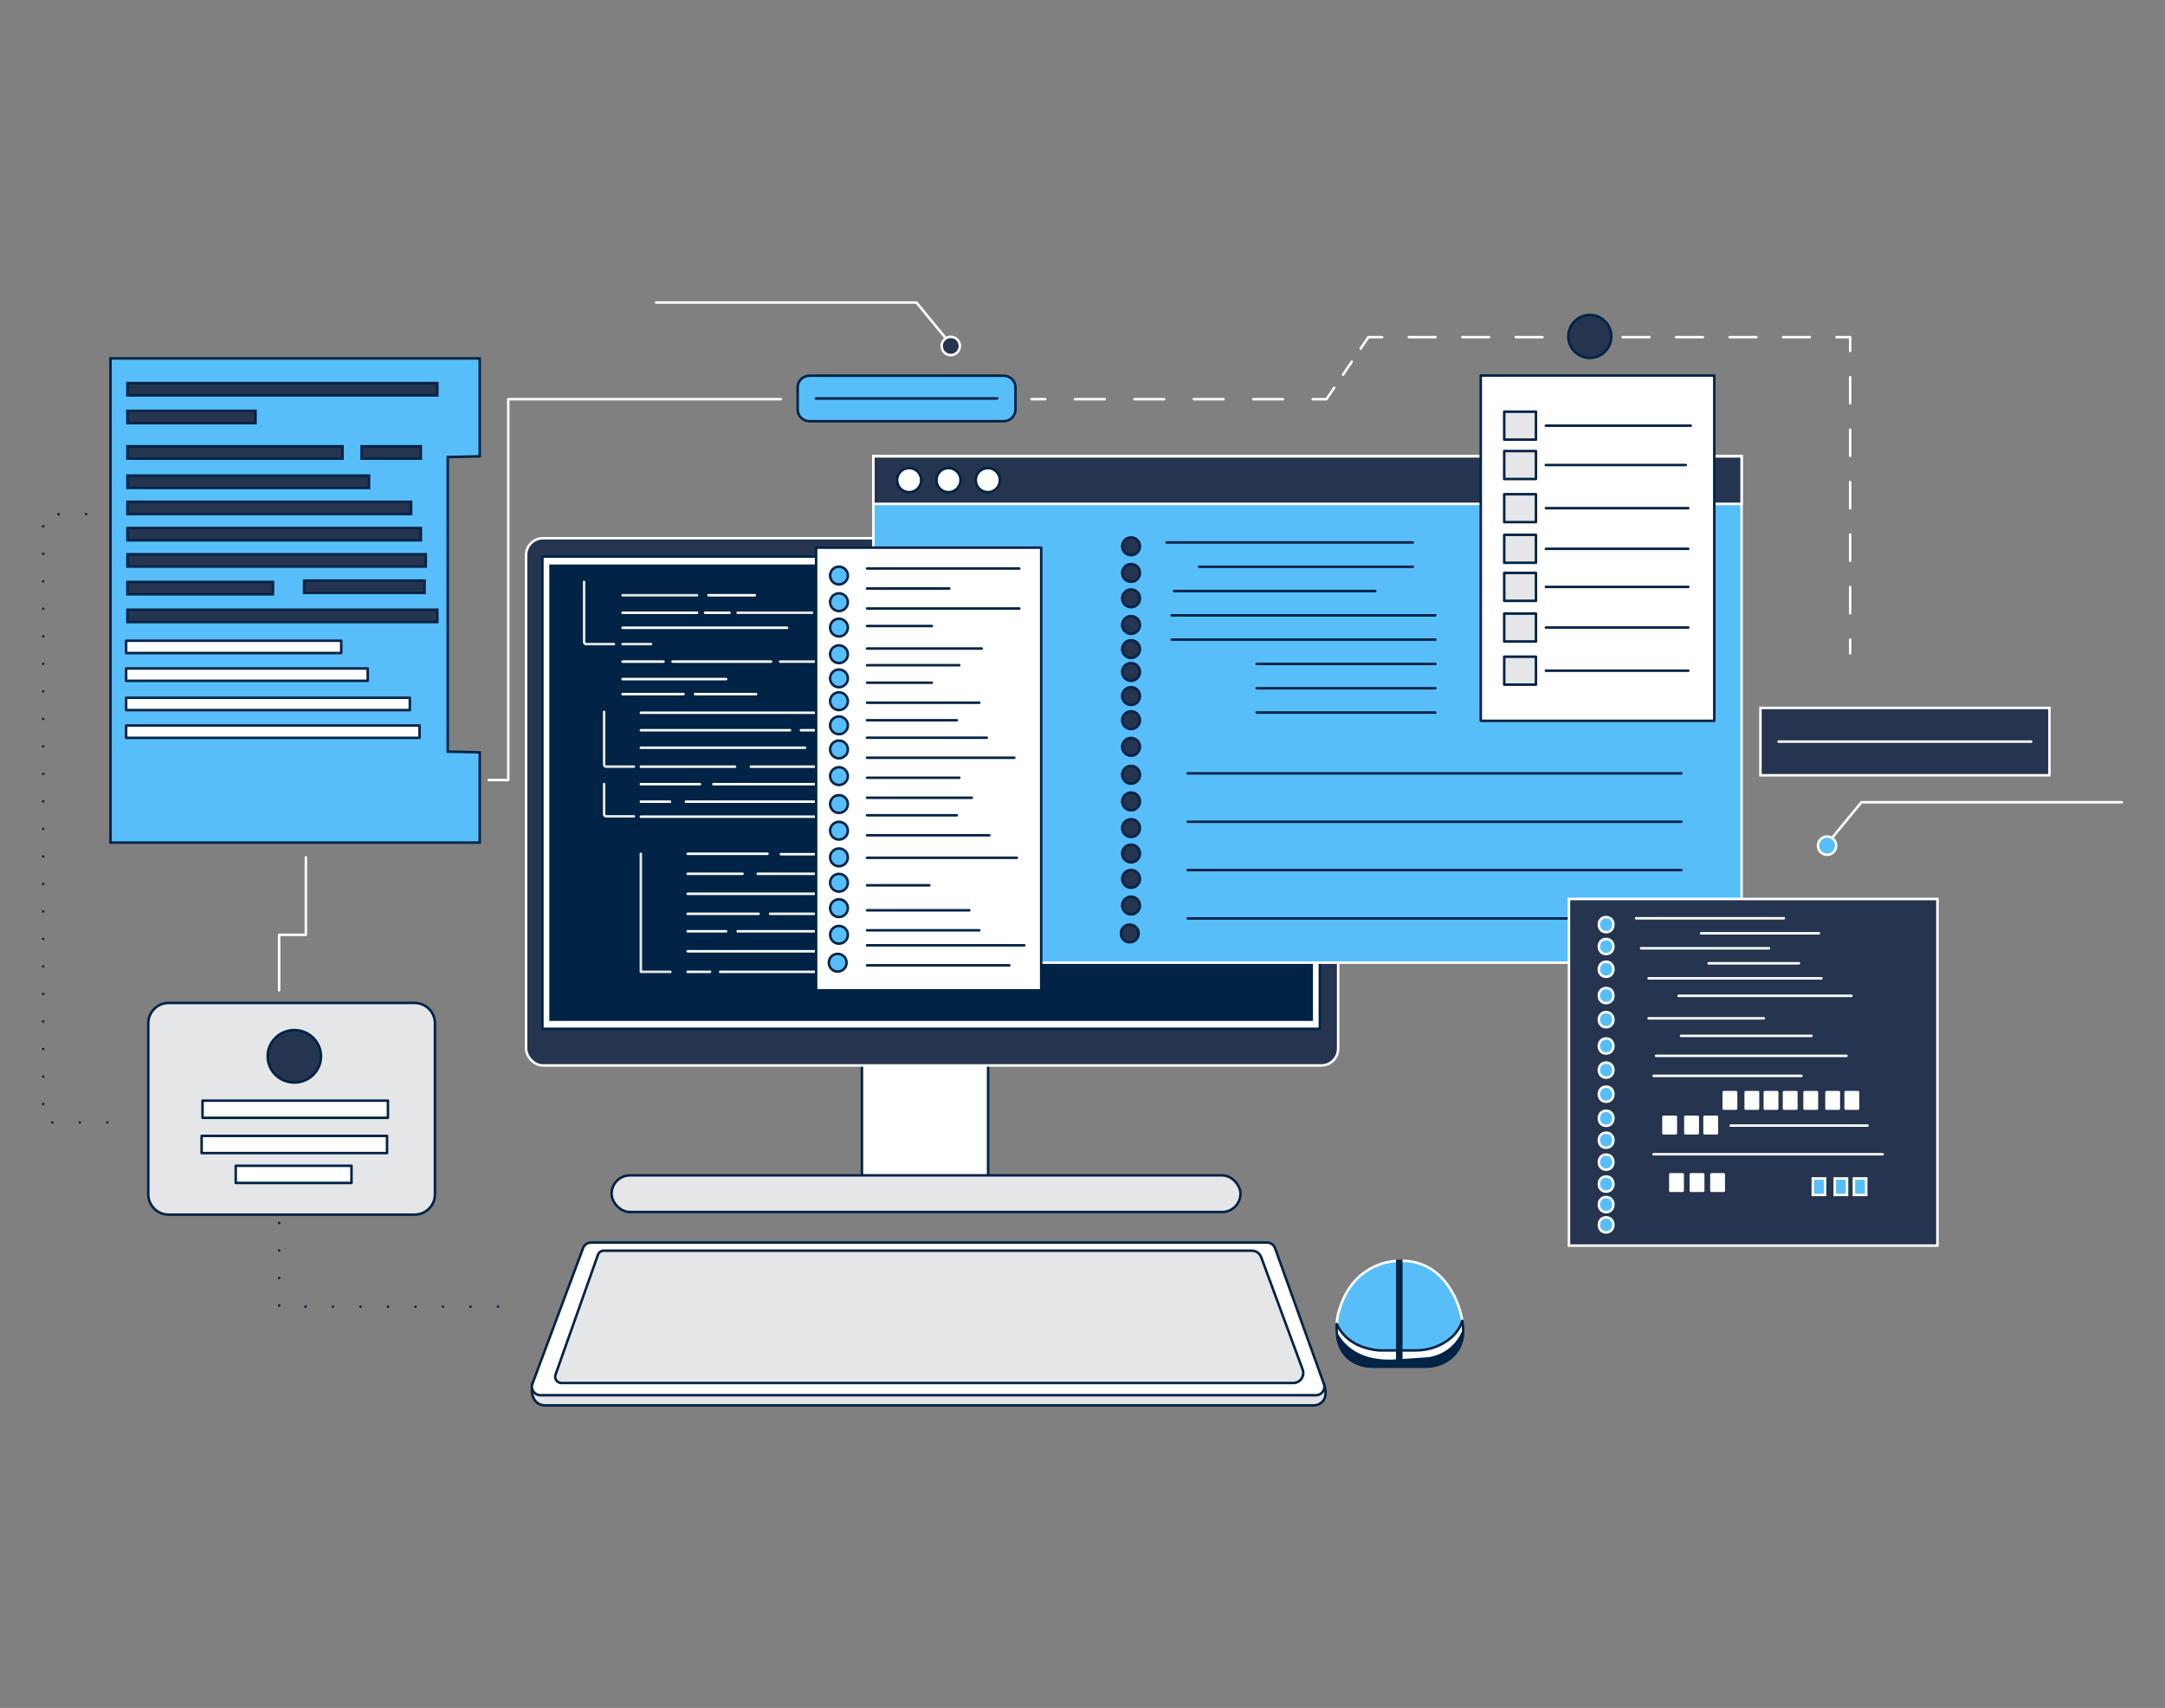 <?xml version="1.0" encoding="UTF-8" standalone="no"?>
<svg
   id="a"
   width="865.76"
   height="682.89"
   viewBox="0 0 865.76 682.89"
   version="1.1"
   sodipodi:docname="Programming.svg"
   inkscape:version="1.3.2 (091e20e, 2023-11-25, custom)"
   xmlns:inkscape="http://www.inkscape.org/namespaces/inkscape"
   xmlns:sodipodi="http://sodipodi.sourceforge.net/DTD/sodipodi-0.dtd"
   xmlns="http://www.w3.org/2000/svg"
   xmlns:svg="http://www.w3.org/2000/svg">
  <rect x="0" y="0" width="865.76" height="682.89" fill="#808080" stroke="none"/>
  <defs
     id="defs179" />
  <sodipodi:namedview
     id="namedview179"
     pagecolor="#505050"
     bordercolor="#eeeeee"
     borderopacity="1"
     inkscape:showpageshadow="0"
     inkscape:pageopacity="0"
     inkscape:pagecheckerboard="0"
     inkscape:deskcolor="#505050"
     inkscape:zoom="1.1042321"
     inkscape:cx="432.88"
     inkscape:cy="341.86653"
     inkscape:window-width="1920"
     inkscape:window-height="1009"
     inkscape:window-x="-8"
     inkscape:window-y="-8"
     inkscape:window-maximized="1"
     inkscape:current-layer="a" />
  <g
     id="g6"
     style="stroke:#ffffff;stroke-opacity:1">
    <line
       x1="412.49"
       y1="159.61"
       x2="417.99"
       y2="159.61"
       fill="none"
       stroke="#002346"
       stroke-linecap="round"
       stroke-linejoin="round"
       id="line1"
       style="stroke:#ffffff;stroke-opacity:1" />
    <line
       x1="429.88"
       y1="159.61"
       x2="519"
       y2="159.61"
       fill="none"
       stroke="#002346"
       stroke-dasharray="0 0 11.88 11.88"
       stroke-linecap="round"
       stroke-linejoin="round"
       id="line2"
       style="stroke:#ffffff;stroke-opacity:1" />
    <polyline
       points="524.94 159.61 530.44 159.61 533.52 155.05"
       fill="none"
       stroke="#002346"
       stroke-linecap="round"
       stroke-linejoin="round"
       id="polyline2"
       style="stroke:#ffffff;stroke-opacity:1" />
    <line
       x1="537.05"
       y1="149.82"
       x2="542.35"
       y2="141.97"
       fill="none"
       stroke="#002346"
       stroke-dasharray="0 0 6.31 6.31"
       stroke-linecap="round"
       stroke-linejoin="round"
       id="line3"
       style="stroke:#ffffff;stroke-opacity:1" />
    <polyline
       points="544.11 139.36 547.19 134.8 552.69 134.8"
       fill="none"
       stroke="#002346"
       stroke-linecap="round"
       stroke-linejoin="round"
       id="polyline3"
       style="stroke:#ffffff;stroke-opacity:1" />
    <line
       x1="563.37"
       y1="134.8"
       x2="729.01"
       y2="134.8"
       fill="none"
       stroke="#002346"
       stroke-dasharray="0 0 10.69 10.69"
       stroke-linecap="round"
       stroke-linejoin="round"
       id="line4"
       style="stroke:#ffffff;stroke-opacity:1" />
    <polyline
       points="734.36 134.8 739.86 134.8 739.86 140.3"
       fill="none"
       stroke="#002346"
       stroke-linecap="round"
       stroke-linejoin="round"
       id="polyline4"
       style="stroke:#ffffff;stroke-opacity:1" />
    <line
       x1="739.86"
       y1="150.79"
       x2="739.86"
       y2="250.48"
       fill="none"
       stroke="#002346"
       stroke-dasharray="0 0 10.49 10.49"
       stroke-linecap="round"
       stroke-linejoin="round"
       id="line5"
       style="stroke:#ffffff;stroke-opacity:1" />
    <line
       x1="739.86"
       y1="255.72"
       x2="739.86"
       y2="261.22"
       fill="none"
       stroke="#002346"
       stroke-linecap="round"
       stroke-linejoin="round"
       id="line6"
       style="stroke:#ffffff;stroke-opacity:1" />
  </g>
  <path
     d="M212.91,553.25s-1.22,5.01,1.82,7.55c.91,.76,2.1,1.11,3.28,1.11h307.31c1.91,0,3.71-1.11,4.38-2.89,.5-1.32,.61-3.17-.3-5.73l-316.49-.04Z"
     fill="#e5e6e7"
     stroke="#002346"
     stroke-miterlimit="10"
     id="path6" />
  <rect
     x="344.67"
     y="422.75"
     width="50.46"
     height="52.09"
     fill="#fff"
     stroke="#002346"
     stroke-linecap="round"
     stroke-linejoin="round"
     id="rect6" />
  <rect
     x="210.38"
     y="215.21"
     width="324.73"
     height="210.79"
     rx="6.73"
     ry="6.73"
     fill="#25344f"
     stroke="#002346"
     stroke-miterlimit="10"
     id="rect7"
     style="stroke:#ffffff;stroke-opacity:1" />
  <rect
     x="216.9"
     y="222.54"
     width="310.9"
     height="188.82"
     fill="#fff"
     stroke="#002346"
     stroke-linecap="round"
     stroke-linejoin="round"
     id="rect8" />
  <rect
     x="220.15"
     y="226.2"
     width="304.39"
     height="181.49"
     fill="#002346"
     stroke="#002346"
     stroke-miterlimit="10"
     id="rect9" />
  <rect
     x="244.57"
     y="469.95"
     width="251.48"
     height="14.65"
     rx="7.32"
     ry="7.32"
     fill="#e5e6e7"
     stroke="#002346"
     stroke-miterlimit="10"
     id="rect10" />
  <path
     d="M526.2,557.85H216.1c-2.37,0-4.02-2.37-3.19-4.59l20.25-54.23c.5-1.33,1.77-2.21,3.19-2.21H506.68c1.44,0,2.72,.9,3.2,2.25l19.52,54.23c.8,2.22-.85,4.56-3.2,4.56Z"
     fill="#fff"
     stroke="#002346"
     stroke-linecap="round"
     stroke-linejoin="round"
     id="path10" />
  <path
     d="M517.16,552.96H224.51c-1.73,0-2.94-1.71-2.36-3.34l16.95-47.89c.35-1,1.3-1.67,2.36-1.67H500.59c1.68,0,3.17,1.04,3.75,2.62l16.58,44.9c.96,2.61-.97,5.39-3.75,5.39Z"
     fill="#e5e6e7"
     stroke="#002346"
     stroke-miterlimit="10"
     id="path11" />
  <path
     d="M585.1,532.47c-.2,5.79-3.01,9.24-5.92,11.25-2.66,1.85-5.88,2.73-9.12,2.73h-21.14c-1.37,0-2.73-.15-4.05-.5-7.4-1.99-9.72-7.55-10.25-12.4-.17-1.51-.16-2.95-.09-4.18,.16-2.41,.59-4.07,.59-4.07,4.99-19.24,19.96-21.01,23.6-21.14,.52-.03,.81-.02,.81-.02,.28,0,.55-.02,.81-.02,18.86-.2,23.6,20.36,23.6,20.36,.37,1.27,.64,2.47,.83,3.6,.27,1.6,.37,3.06,.33,4.39Z"
     fill="#25344f"
     stroke="#002346"
     stroke-miterlimit="10"
     id="path12"
     style="stroke:#ffffff;stroke-opacity:1;fill:#57befa;fill-opacity:1.0" />
  <path
     d="M585.1,532.47c-.2,5.79-3.01,9.24-5.92,11.25-2.66,1.85-5.88,2.73-9.12,2.73h-21.14c-1.37,0-2.73-.15-4.05-.5-7.4-1.99-9.72-7.55-10.25-12.4-.17-1.51-.16-2.95-.09-4.18,1.7,3.74,6.05,9.5,16.87,10.58h14.53c2.91,0,5.8-.49,8.5-1.57,3.85-1.55,8.5-4.55,10.36-10.3,.27,1.6,.37,3.06,.33,4.39Z"
     fill="#fff"
     stroke="#002346"
     stroke-linecap="round"
     stroke-linejoin="round"
     id="path13" />
  <path
     d="M585.07,532.55s.03-.01,.03,0c-.22,5.74-3.02,9.16-5.92,11.16-2.66,1.85-5.88,2.73-9.12,2.73h-21.14c-1.37,0-2.73-.15-4.05-.5-7.17-1.93-9.57-7.22-10.19-11.96-.01-.1,.12-.14,.17-.06,2.45,4.18,8.86,11.24,23.89,10.08v-39.86c.52-.03,.81-.02,.81-.02,.28,0,.55-.02,.81-.02v39.79l10.58-.71s9.74-.65,14.14-10.65Z"
     fill="#002346"
     stroke="#002346"
     stroke-miterlimit="10"
     id="path14" />
  <rect
     x="703.98"
     y="283.05"
     width="115.58"
     height="26.93"
     fill="#25344f"
     stroke="#002346"
     stroke-miterlimit="10"
     id="rect14"
     style="stroke:#ffffff;stroke-opacity:1" />
  <polygon
     points="179.05 182.75 191.84 182.45 191.84 143.3 44.18 143.3 44.18 336.89 191.84 336.89 191.84 300.82 179.05 300.51 179.05 182.75"
     fill="#57befa"
     stroke="#002346"
     stroke-miterlimit="10"
     id="polygon14" />
  <rect
     x="50.44"
     y="256.18"
     width="86.01"
     height="4.93"
     fill="#fff"
     stroke="#002346"
     stroke-linecap="round"
     stroke-linejoin="round"
     id="rect15" />
  <rect
     x="50.44"
     y="267.28"
     width="96.61"
     height="4.93"
     fill="#fff"
     stroke="#002346"
     stroke-linecap="round"
     stroke-linejoin="round"
     id="rect16" />
  <rect
     x="50.44"
     y="278.99"
     width="113.44"
     height="4.93"
     fill="#fff"
     stroke="#002346"
     stroke-linecap="round"
     stroke-linejoin="round"
     id="rect17" />
  <rect
     x="50.44"
     y="290.09"
     width="117.33"
     height="4.93"
     fill="#fff"
     stroke="#002346"
     stroke-linecap="round"
     stroke-linejoin="round"
     id="rect18" />
  <rect
     x="50.96"
     y="243.79"
     width="123.92"
     height="4.93"
     fill="#25344f"
     stroke="#002346"
     stroke-miterlimit="10"
     id="rect19" />
  <rect
     x="50.96"
     y="153.16"
     width="123.92"
     height="4.93"
     fill="#25344f"
     stroke="#002346"
     stroke-miterlimit="10"
     id="rect20" />
  <rect
     x="50.96"
     y="164.26"
     width="51.23"
     height="4.93"
     fill="#25344f"
     stroke="#002346"
     stroke-miterlimit="10"
     id="rect21" />
  <rect
     x="50.96"
     y="178.44"
     width="86.01"
     height="4.93"
     fill="#25344f"
     stroke="#002346"
     stroke-miterlimit="10"
     id="rect22" />
  <rect
     x="144.61"
     y="178.44"
     width="23.67"
     height="4.93"
     fill="#25344f"
     stroke="#002346"
     stroke-miterlimit="10"
     id="rect23" />
  <rect
     x="50.96"
     y="190.15"
     width="96.61"
     height="4.93"
     fill="#25344f"
     stroke="#002346"
     stroke-miterlimit="10"
     id="rect24" />
  <rect
     x="50.96"
     y="200.63"
     width="113.44"
     height="4.93"
     fill="#25344f"
     stroke="#002346"
     stroke-miterlimit="10"
     id="rect25" />
  <rect
     x="50.96"
     y="211.11"
     width="117.33"
     height="4.93"
     fill="#25344f"
     stroke="#002346"
     stroke-miterlimit="10"
     id="rect26" />
  <rect
     x="50.96"
     y="221.6"
     width="119.3"
     height="4.93"
     fill="#25344f"
     stroke="#002346"
     stroke-miterlimit="10"
     id="rect27" />
  <rect
     x="50.96"
     y="232.69"
     width="58.2"
     height="4.93"
     fill="#25344f"
     stroke="#002346"
     stroke-miterlimit="10"
     id="rect28" />
  <rect
     x="121.62"
     y="232.14"
     width="48.15"
     height="4.93"
     fill="#25344f"
     stroke="#002346"
     stroke-miterlimit="10"
     id="rect29" />
  <path
     d="M165.8,485.64H67.43c-4.5,0-8.14-3.64-8.14-8.14v-68.35c0-4.5,3.64-8.14,8.14-8.14h98.37c4.5,0,8.14,3.64,8.14,8.14v68.35c0,4.5-3.64,8.14-8.14,8.14Z"
     fill="#e5e6e7"
     stroke="#002346"
     stroke-miterlimit="10"
     id="path29" />
  <ellipse
     cx="117.7"
     cy="422.35"
     rx="10.67"
     ry="10.49"
     fill="#25344f"
     stroke="#002346"
     stroke-miterlimit="10"
     id="ellipse29" />
  <rect
     x="80.99"
     y="440.07"
     width="74.14"
     height="6.87"
     fill="#fff"
     stroke="#002346"
     stroke-linecap="round"
     stroke-linejoin="round"
     id="rect30" />
  <rect
     x="80.63"
     y="454.17"
     width="74.14"
     height="6.87"
     fill="#fff"
     stroke="#002346"
     stroke-linecap="round"
     stroke-linejoin="round"
     id="rect31" />
  <rect
     x="94.27"
     y="466.11"
     width="46.29"
     height="6.87"
     fill="#fff"
     stroke="#002346"
     stroke-linecap="round"
     stroke-linejoin="round"
     id="rect32" />
  <path
     d="M401.38,168.41h-77.71c-2.59,0-4.7-2.1-4.7-4.7v-8.79c0-2.59,2.1-4.7,4.7-4.7h77.71c2.59,0,4.7,2.1,4.7,4.7v8.79c0,2.59-2.1,4.7-4.7,4.7Z"
     fill="#57befa"
     stroke="#002346"
     stroke-miterlimit="10"
     id="path32" />
  <line
     x1="326.29"
     y1="159.32"
     x2="398.76"
     y2="159.32"
     fill="none"
     stroke="#002346"
     stroke-linecap="round"
     stroke-linejoin="round"
     id="line32" />
  <circle
     cx="635.75"
     cy="134.52"
     r="8.6"
     fill="#25344f"
     stroke="#002346"
     stroke-miterlimit="10"
     id="circle32" />
  <path
     d="M233.58,232.62v24.11c0,.44,.36,.8,.8,.8h11.13"
     fill="none"
     stroke="#e5e6e7"
     stroke-linecap="round"
     stroke-linejoin="round"
     id="path33" />
  <path
     d="M241.58,284.62v21.11c0,.44,.36,.8,.8,.8h11.13"
     fill="none"
     stroke="#e5e6e7"
     stroke-linecap="round"
     stroke-linejoin="round"
     id="path34" />
  <path
     d="M241.58,313.48v12.11c0,.44,.36,.8,.8,.8h11.13"
     fill="none"
     stroke="#e5e6e7"
     stroke-linecap="round"
     stroke-linejoin="round"
     id="path35" />
  <line
     x1="248.95"
     y1="257.53"
     x2="260.35"
     y2="257.53"
     fill="none"
     stroke="#e5e6e7"
     stroke-linecap="round"
     stroke-linejoin="round"
     id="line35" />
  <line
     x1="248.95"
     y1="264.53"
     x2="265.35"
     y2="264.53"
     fill="none"
     stroke="#fff"
     stroke-linecap="round"
     stroke-linejoin="round"
     id="line36" />
  <line
     x1="248.95"
     y1="271.53"
     x2="290.35"
     y2="271.53"
     fill="none"
     stroke="#fff"
     stroke-linecap="round"
     stroke-linejoin="round"
     id="line37" />
  <line
     x1="311.95"
     y1="264.53"
     x2="328.35"
     y2="264.53"
     fill="none"
     stroke="#f0f1f1"
     stroke-linecap="round"
     stroke-linejoin="round"
     id="line38" />
  <line
     x1="268.95"
     y1="264.53"
     x2="308.35"
     y2="264.53"
     fill="none"
     stroke="#fff"
     stroke-linecap="round"
     stroke-linejoin="round"
     id="line39" />
  <line
     x1="248.95"
     y1="277.53"
     x2="273.35"
     y2="277.53"
     fill="none"
     stroke="#fff"
     stroke-linecap="round"
     stroke-linejoin="round"
     id="line40" />
  <line
     x1="277.95"
     y1="277.53"
     x2="302.35"
     y2="277.53"
     fill="none"
     stroke="#fff"
     stroke-linecap="round"
     stroke-linejoin="round"
     id="line41" />
  <line
     x1="248.95"
     y1="238"
     x2="278.75"
     y2="238"
     fill="none"
     stroke="#e5e6e7"
     stroke-linecap="round"
     stroke-linejoin="round"
     id="line42" />
  <line
     x1="248.95"
     y1="245"
     x2="278.75"
     y2="245"
     fill="none"
     stroke="#fff"
     stroke-linecap="round"
     stroke-linejoin="round"
     id="line43" />
  <line
     x1="248.95"
     y1="251"
     x2="314.75"
     y2="251"
     fill="none"
     stroke="#fff"
     stroke-linecap="round"
     stroke-linejoin="round"
     id="line44" />
  <line
     x1="294.95"
     y1="245"
     x2="324.75"
     y2="245"
     fill="none"
     stroke="#e5e6e7"
     stroke-linecap="round"
     stroke-linejoin="round"
     id="line45" />
  <line
     x1="281.95"
     y1="245"
     x2="291.75"
     y2="245"
     fill="none"
     stroke="#fff"
     stroke-linecap="round"
     stroke-linejoin="round"
     id="line46" />
  <line
     x1="283.32"
     y1="238"
     x2="301.86"
     y2="238"
     fill="none"
     stroke="#fff"
     stroke-linecap="round"
     stroke-linejoin="round"
     id="line47" />
  <line
     x1="256.27"
     y1="284.97"
     x2="325.92"
     y2="284.97"
     fill="none"
     stroke="#fff"
     stroke-linecap="round"
     stroke-linejoin="round"
     id="line48" />
  <line
     x1="320.27"
     y1="291.97"
     x2="389.92"
     y2="291.97"
     fill="none"
     stroke="#fff"
     stroke-linecap="round"
     stroke-linejoin="round"
     id="line49" />
  <line
     x1="256.27"
     y1="291.97"
     x2="315.92"
     y2="291.97"
     fill="none"
     stroke="#fff"
     stroke-linecap="round"
     stroke-linejoin="round"
     id="line50" />
  <line
     x1="256.27"
     y1="298.97"
     x2="321.92"
     y2="298.97"
     fill="none"
     stroke="#fff"
     stroke-linecap="round"
     stroke-linejoin="round"
     id="line51" />
  <line
     x1="256.27"
     y1="306.53"
     x2="293.92"
     y2="306.53"
     fill="none"
     stroke="#fff"
     stroke-linecap="round"
     stroke-linejoin="round"
     id="line52" />
  <line
     x1="256.27"
     y1="313.53"
     x2="279.92"
     y2="313.53"
     fill="none"
     stroke="#fff"
     stroke-linecap="round"
     stroke-linejoin="round"
     id="line53" />
  <line
     x1="256.27"
     y1="320.53"
     x2="267.92"
     y2="320.53"
     fill="none"
     stroke="#fff"
     stroke-linecap="round"
     stroke-linejoin="round"
     id="line54" />
  <line
     x1="274.27"
     y1="320.53"
     x2="330.92"
     y2="320.53"
     fill="none"
     stroke="#fff"
     stroke-linecap="round"
     stroke-linejoin="round"
     id="line55" />
  <line
     x1="256.27"
     y1="326.53"
     x2="329.36"
     y2="326.53"
     fill="none"
     stroke="#fff"
     stroke-linecap="round"
     stroke-linejoin="round"
     id="line56" />
  <line
     x1="312.27"
     y1="341.53"
     x2="385.36"
     y2="341.53"
     fill="none"
     stroke="#fff"
     stroke-linecap="round"
     stroke-linejoin="round"
     id="line57" />
  <line
     x1="285.27"
     y1="313.53"
     x2="329.92"
     y2="313.53"
     fill="none"
     stroke="#fff"
     stroke-linecap="round"
     stroke-linejoin="round"
     id="line58" />
  <line
     x1="300.27"
     y1="306.53"
     x2="337.92"
     y2="306.53"
     fill="none"
     stroke="#fff"
     stroke-linecap="round"
     stroke-linejoin="round"
     id="line59" />
  <polyline
     points="256.27 341.36 256.27 388.56 268.1 388.56"
     fill="none"
     stroke="#e5e6e7"
     stroke-linecap="round"
     stroke-linejoin="round"
     id="polyline59" />
  <line
     x1="274.99"
     y1="341.36"
     x2="306.92"
     y2="341.36"
     fill="none"
     stroke="#fff"
     stroke-linecap="round"
     stroke-linejoin="round"
     id="line60" />
  <line
     x1="274.99"
     y1="365.36"
     x2="303.36"
     y2="365.36"
     fill="none"
     stroke="#fff"
     stroke-linecap="round"
     stroke-linejoin="round"
     id="line61" />
  <line
     x1="274.99"
     y1="372.36"
     x2="290.36"
     y2="372.36"
     fill="none"
     stroke="#fff"
     stroke-linecap="round"
     stroke-linejoin="round"
     id="line62" />
  <line
     x1="294.99"
     y1="372.36"
     x2="332.36"
     y2="372.36"
     fill="none"
     stroke="#fff"
     stroke-linecap="round"
     stroke-linejoin="round"
     id="line63" />
  <line
     x1="307.99"
     y1="365.36"
     x2="336.36"
     y2="365.36"
     fill="none"
     stroke="#fff"
     stroke-linecap="round"
     stroke-linejoin="round"
     id="line64" />
  <line
     x1="274.99"
     y1="349.36"
     x2="296.92"
     y2="349.36"
     fill="none"
     stroke="#fff"
     stroke-linecap="round"
     stroke-linejoin="round"
     id="line65" />
  <line
     x1="274.99"
     y1="380.36"
     x2="331.92"
     y2="380.36"
     fill="none"
     stroke="#fff"
     stroke-linecap="round"
     stroke-linejoin="round"
     id="line66" />
  <line
     x1="274.99"
     y1="388.56"
     x2="283.92"
     y2="388.56"
     fill="none"
     stroke="#fff"
     stroke-linecap="round"
     stroke-linejoin="round"
     id="line67" />
  <line
     x1="287.99"
     y1="388.56"
     x2="332.92"
     y2="388.56"
     fill="none"
     stroke="#fff"
     stroke-linecap="round"
     stroke-linejoin="round"
     id="line68" />
  <line
     x1="274.99"
     y1="357.36"
     x2="329.92"
     y2="357.36"
     fill="none"
     stroke="#fff"
     stroke-linecap="round"
     stroke-linejoin="round"
     id="line69" />
  <line
     x1="302.99"
     y1="349.36"
     x2="331.92"
     y2="349.36"
     fill="none"
     stroke="#fff"
     stroke-linecap="round"
     stroke-linejoin="round"
     id="line70" />
  <g
     id="g148">
    <rect
       x="349.26"
       y="182.38"
       width="347.18"
       height="202.52"
       fill="#57befa"
       stroke="#002346"
       stroke-miterlimit="10"
       id="rect70"
       style="stroke:#ffffff;stroke-opacity:1" />
    <rect
       x="349.26"
       y="182.47"
       width="347.18"
       height="19"
       fill="#25344f"
       stroke="#002346"
       stroke-miterlimit="10"
       id="rect71"
       style="stroke:#ffffff;stroke-opacity:1" />
    <circle
       cx="363.55"
       cy="191.97"
       r="4.82"
       fill="#fff"
       stroke="#002346"
       stroke-linecap="round"
       stroke-linejoin="round"
       id="circle71" />
    <circle
       cx="379.29"
       cy="191.97"
       r="4.82"
       fill="#fff"
       stroke="#002346"
       stroke-linecap="round"
       stroke-linejoin="round"
       id="circle72" />
    <circle
       cx="395.02"
       cy="191.97"
       r="4.82"
       fill="#fff"
       stroke="#002346"
       stroke-linecap="round"
       stroke-linejoin="round"
       id="circle73" />
    <path
       d="M685.53,288.21h-93.39V150.15h93.39v138.06Z"
       fill="#fff"
       stroke="#002346"
       stroke-linecap="round"
       stroke-linejoin="round"
       id="path73" />
    <g
       id="g85">
      <rect
         x="601.52"
         y="164.61"
         width="12.69"
         height="11.17"
         fill="#e5e6e7"
         stroke="#002346"
         stroke-linecap="round"
         stroke-linejoin="round"
         id="rect73" />
      <rect
         x="601.52"
         y="180.35"
         width="12.69"
         height="11.17"
         fill="#e5e6e7"
         stroke="#002346"
         stroke-linecap="round"
         stroke-linejoin="round"
         id="rect74" />
      <rect
         x="601.52"
         y="197.6"
         width="12.69"
         height="11.17"
         fill="#e5e6e7"
         stroke="#002346"
         stroke-linecap="round"
         stroke-linejoin="round"
         id="rect75" />
      <rect
         x="601.52"
         y="213.85"
         width="12.69"
         height="11.17"
         fill="#e5e6e7"
         stroke="#002346"
         stroke-linecap="round"
         stroke-linejoin="round"
         id="rect76" />
      <rect
         x="601.52"
         y="229.07"
         width="12.69"
         height="11.17"
         fill="#e5e6e7"
         stroke="#002346"
         stroke-linecap="round"
         stroke-linejoin="round"
         id="rect77" />
      <rect
         x="601.52"
         y="245.32"
         width="12.69"
         height="11.17"
         fill="#e5e6e7"
         stroke="#002346"
         stroke-linecap="round"
         stroke-linejoin="round"
         id="rect78" />
      <rect
         x="601.52"
         y="262.57"
         width="12.69"
         height="11.17"
         fill="#e5e6e7"
         stroke="#002346"
         stroke-linecap="round"
         stroke-linejoin="round"
         id="rect79" />
      <line
         x1="618.17"
         y1="170.2"
         x2="676.13"
         y2="170.2"
         fill="none"
         stroke="#002346"
         stroke-linecap="round"
         stroke-linejoin="round"
         id="line79" />
      <line
         x1="618.17"
         y1="185.93"
         x2="674.13"
         y2="185.93"
         fill="none"
         stroke="#002346"
         stroke-linecap="round"
         stroke-linejoin="round"
         id="line80" />
      <line
         x1="618.17"
         y1="203.19"
         x2="675.13"
         y2="203.19"
         fill="none"
         stroke="#002346"
         stroke-linecap="round"
         stroke-linejoin="round"
         id="line81" />
      <line
         x1="618.17"
         y1="219.43"
         x2="675.13"
         y2="219.43"
         fill="none"
         stroke="#002346"
         stroke-linecap="round"
         stroke-linejoin="round"
         id="line82" />
      <line
         x1="618.17"
         y1="234.66"
         x2="675.13"
         y2="234.66"
         fill="none"
         stroke="#002346"
         stroke-linecap="round"
         stroke-linejoin="round"
         id="line83" />
      <line
         x1="618.17"
         y1="250.9"
         x2="675.13"
         y2="250.9"
         fill="none"
         stroke="#002346"
         stroke-linecap="round"
         stroke-linejoin="round"
         id="line84" />
      <line
         x1="618.17"
         y1="268.16"
         x2="675.13"
         y2="268.16"
         fill="none"
         stroke="#002346"
         stroke-linecap="round"
         stroke-linejoin="round"
         id="line85" />
    </g>
    <g
       id="g100">
      <circle
         cx="452.3"
         cy="218.42"
         r="3.55"
         fill="#25344f"
         stroke="#002346"
         stroke-miterlimit="10"
         id="circle85" />
      <circle
         cx="451.79"
         cy="373.22"
         r="3.55"
         fill="#25344f"
         stroke="#002346"
         stroke-miterlimit="10"
         id="circle86" />
      <circle
         cx="452.3"
         cy="362.06"
         r="3.55"
         fill="#25344f"
         stroke="#002346"
         stroke-miterlimit="10"
         id="circle87" />
      <circle
         cx="452.3"
         cy="351.4"
         r="3.55"
         fill="#25344f"
         stroke="#002346"
         stroke-miterlimit="10"
         id="circle88" />
      <circle
         cx="452.3"
         cy="341.25"
         r="3.55"
         fill="#25344f"
         stroke="#002346"
         stroke-miterlimit="10"
         id="circle89" />
      <circle
         cx="452.3"
         cy="331.1"
         r="3.55"
         fill="#25344f"
         stroke="#002346"
         stroke-miterlimit="10"
         id="circle90" />
      <circle
         cx="452.3"
         cy="320.44"
         r="3.55"
         fill="#25344f"
         stroke="#002346"
         stroke-miterlimit="10"
         id="circle91" />
      <circle
         cx="452.3"
         cy="309.78"
         r="3.55"
         fill="#25344f"
         stroke="#002346"
         stroke-miterlimit="10"
         id="circle92" />
      <circle
         cx="452.3"
         cy="298.61"
         r="3.55"
         fill="#25344f"
         stroke="#002346"
         stroke-miterlimit="10"
         id="circle93" />
      <circle
         cx="452.3"
         cy="287.95"
         r="3.55"
         fill="#25344f"
         stroke="#002346"
         stroke-miterlimit="10"
         id="circle94" />
      <circle
         cx="452.3"
         cy="278.31"
         r="3.55"
         fill="#25344f"
         stroke="#002346"
         stroke-miterlimit="10"
         id="circle95" />
      <circle
         cx="452.3"
         cy="268.66"
         r="3.55"
         fill="#25344f"
         stroke="#002346"
         stroke-miterlimit="10"
         id="circle96" />
      <circle
         cx="452.3"
         cy="259.53"
         r="3.55"
         fill="#25344f"
         stroke="#002346"
         stroke-miterlimit="10"
         id="circle97" />
      <circle
         cx="452.3"
         cy="249.88"
         r="3.55"
         fill="#25344f"
         stroke="#002346"
         stroke-miterlimit="10"
         id="circle98" />
      <circle
         cx="452.3"
         cy="239.23"
         r="3.55"
         fill="#25344f"
         stroke="#002346"
         stroke-miterlimit="10"
         id="circle99" />
      <circle
         cx="452.3"
         cy="229.07"
         r="3.55"
         fill="#25344f"
         stroke="#002346"
         stroke-miterlimit="10"
         id="circle100" />
    </g>
    <rect
       x="326.36"
       y="218.97"
       width="90"
       height="177"
       fill="#fff"
       stroke="#002346"
       stroke-linecap="round"
       stroke-linejoin="round"
       id="rect100" />
    <g
       id="g136">
      <circle
         cx="335.5"
         cy="230.12"
         r="3.55"
         fill="#57befa"
         stroke="#002346"
         stroke-miterlimit="10"
         id="circle101" />
      <circle
         cx="334.99"
         cy="384.92"
         r="3.55"
         fill="#57befa"
         stroke="#002346"
         stroke-miterlimit="10"
         id="circle102" />
      <circle
         cx="335.5"
         cy="373.76"
         r="3.55"
         fill="#57befa"
         stroke="#002346"
         stroke-miterlimit="10"
         id="circle103" />
      <circle
         cx="335.5"
         cy="363.1"
         r="3.55"
         fill="#57befa"
         stroke="#002346"
         stroke-miterlimit="10"
         id="circle104" />
      <circle
         cx="335.5"
         cy="352.95"
         r="3.55"
         fill="#57befa"
         stroke="#002346"
         stroke-miterlimit="10"
         id="circle105" />
      <circle
         cx="335.5"
         cy="342.8"
         r="3.55"
         fill="#57befa"
         stroke="#002346"
         stroke-miterlimit="10"
         id="circle106" />
      <circle
         cx="335.5"
         cy="332.14"
         r="3.55"
         fill="#57befa"
         stroke="#002346"
         stroke-miterlimit="10"
         id="circle107" />
      <circle
         cx="335.5"
         cy="321.48"
         r="3.55"
         fill="#57befa"
         stroke="#002346"
         stroke-miterlimit="10"
         id="circle108" />
      <circle
         cx="335.5"
         cy="310.31"
         r="3.55"
         fill="#57befa"
         stroke="#002346"
         stroke-miterlimit="10"
         id="circle109" />
      <circle
         cx="335.5"
         cy="299.65"
         r="3.55"
         fill="#57befa"
         stroke="#002346"
         stroke-miterlimit="10"
         id="circle110" />
      <circle
         cx="335.5"
         cy="290.01"
         r="3.55"
         fill="#57befa"
         stroke="#002346"
         stroke-miterlimit="10"
         id="circle111" />
      <circle
         cx="335.5"
         cy="280.36"
         r="3.55"
         fill="#57befa"
         stroke="#002346"
         stroke-miterlimit="10"
         id="circle112" />
      <circle
         cx="335.5"
         cy="271.23"
         r="3.55"
         fill="#57befa"
         stroke="#002346"
         stroke-miterlimit="10"
         id="circle113" />
      <circle
         cx="335.5"
         cy="261.58"
         r="3.55"
         fill="#57befa"
         stroke="#002346"
         stroke-miterlimit="10"
         id="circle114" />
      <circle
         cx="335.5"
         cy="250.93"
         r="3.55"
         fill="#57befa"
         stroke="#002346"
         stroke-miterlimit="10"
         id="circle115" />
      <circle
         cx="335.5"
         cy="240.77"
         r="3.55"
         fill="#57befa"
         stroke="#002346"
         stroke-miterlimit="10"
         id="circle116" />
      <line
         x1="346.72"
         y1="227.3"
         x2="407.62"
         y2="227.3"
         fill="none"
         stroke="#002346"
         stroke-linecap="round"
         stroke-linejoin="round"
         id="line116" />
      <line
         x1="346.72"
         y1="243.3"
         x2="407.62"
         y2="243.3"
         fill="none"
         stroke="#002346"
         stroke-linecap="round"
         stroke-linejoin="round"
         id="line117" />
      <line
         x1="346.72"
         y1="235.3"
         x2="379.62"
         y2="235.3"
         fill="none"
         stroke="#002346"
         stroke-linecap="round"
         stroke-linejoin="round"
         id="line118" />
      <line
         x1="346.72"
         y1="250.3"
         x2="372.62"
         y2="250.3"
         fill="none"
         stroke="#002346"
         stroke-linecap="round"
         stroke-linejoin="round"
         id="line119" />
      <line
         x1="346.72"
         y1="259.3"
         x2="392.62"
         y2="259.3"
         fill="none"
         stroke="#002346"
         stroke-linecap="round"
         stroke-linejoin="round"
         id="line120" />
      <line
         x1="346.72"
         y1="265.97"
         x2="383.62"
         y2="265.97"
         fill="none"
         stroke="#002346"
         stroke-linecap="round"
         stroke-linejoin="round"
         id="line121" />
      <line
         x1="346.72"
         y1="272.97"
         x2="372.62"
         y2="272.97"
         fill="none"
         stroke="#002346"
         stroke-linecap="round"
         stroke-linejoin="round"
         id="line122" />
      <line
         x1="346.72"
         y1="280.97"
         x2="391.62"
         y2="280.97"
         fill="none"
         stroke="#002346"
         stroke-linecap="round"
         stroke-linejoin="round"
         id="line123" />
      <line
         x1="346.72"
         y1="287.97"
         x2="382.62"
         y2="287.97"
         fill="none"
         stroke="#002346"
         stroke-linecap="round"
         stroke-linejoin="round"
         id="line124" />
      <line
         x1="346.72"
         y1="294.97"
         x2="394.62"
         y2="294.97"
         fill="none"
         stroke="#002346"
         stroke-linecap="round"
         stroke-linejoin="round"
         id="line125" />
      <line
         x1="346.72"
         y1="302.97"
         x2="405.62"
         y2="302.97"
         fill="none"
         stroke="#002346"
         stroke-linecap="round"
         stroke-linejoin="round"
         id="line126" />
      <line
         x1="346.72"
         y1="310.97"
         x2="383.62"
         y2="310.97"
         fill="none"
         stroke="#002346"
         stroke-linecap="round"
         stroke-linejoin="round"
         id="line127" />
      <line
         x1="346.72"
         y1="318.97"
         x2="388.62"
         y2="318.97"
         fill="none"
         stroke="#002346"
         stroke-linecap="round"
         stroke-linejoin="round"
         id="line128" />
      <line
         x1="346.72"
         y1="325.97"
         x2="382.62"
         y2="325.97"
         fill="none"
         stroke="#002346"
         stroke-linecap="round"
         stroke-linejoin="round"
         id="line129" />
      <line
         x1="346.72"
         y1="333.97"
         x2="395.62"
         y2="333.97"
         fill="none"
         stroke="#002346"
         stroke-linecap="round"
         stroke-linejoin="round"
         id="line130" />
      <line
         x1="346.72"
         y1="342.97"
         x2="406.62"
         y2="342.97"
         fill="none"
         stroke="#002346"
         stroke-linecap="round"
         stroke-linejoin="round"
         id="line131" />
      <line
         x1="346.72"
         y1="353.97"
         x2="371.62"
         y2="353.97"
         fill="none"
         stroke="#002346"
         stroke-linecap="round"
         stroke-linejoin="round"
         id="line132" />
      <line
         x1="346.72"
         y1="363.97"
         x2="387.62"
         y2="363.97"
         fill="none"
         stroke="#002346"
         stroke-linecap="round"
         stroke-linejoin="round"
         id="line133" />
      <line
         x1="346.72"
         y1="371.97"
         x2="391.62"
         y2="371.97"
         fill="none"
         stroke="#002346"
         stroke-linecap="round"
         stroke-linejoin="round"
         id="line134" />
      <line
         x1="346.72"
         y1="377.97"
         x2="409.62"
         y2="377.97"
         fill="none"
         stroke="#002346"
         stroke-linecap="round"
         stroke-linejoin="round"
         id="line135" />
      <line
         x1="346.72"
         y1="385.97"
         x2="403.62"
         y2="385.97"
         fill="none"
         stroke="#002346"
         stroke-linecap="round"
         stroke-linejoin="round"
         id="line136" />
    </g>
    <line
       x1="466.52"
       y1="216.89"
       x2="564.97"
       y2="216.89"
       fill="none"
       stroke="#002346"
       stroke-linecap="round"
       stroke-linejoin="round"
       id="line137" />
    <line
       x1="479.52"
       y1="226.61"
       x2="564.97"
       y2="226.61"
       fill="none"
       stroke="#002346"
       stroke-linecap="round"
       stroke-linejoin="round"
       id="line138" />
    <line
       x1="469.52"
       y1="236.32"
       x2="549.97"
       y2="236.32"
       fill="none"
       stroke="#002346"
       stroke-linecap="round"
       stroke-linejoin="round"
       id="line139" />
    <line
       x1="468.52"
       y1="246.04"
       x2="573.97"
       y2="246.04"
       fill="none"
       stroke="#002346"
       stroke-linecap="round"
       stroke-linejoin="round"
       id="line140" />
    <line
       x1="468.52"
       y1="255.75"
       x2="573.97"
       y2="255.75"
       fill="none"
       stroke="#002346"
       stroke-linecap="round"
       stroke-linejoin="round"
       id="line141" />
    <line
       x1="502.52"
       y1="265.46"
       x2="573.97"
       y2="265.46"
       fill="none"
       stroke="#002346"
       stroke-linecap="round"
       stroke-linejoin="round"
       id="line142" />
    <line
       x1="502.52"
       y1="275.18"
       x2="573.97"
       y2="275.18"
       fill="none"
       stroke="#002346"
       stroke-linecap="round"
       stroke-linejoin="round"
       id="line143" />
    <line
       x1="502.52"
       y1="284.89"
       x2="573.97"
       y2="284.89"
       fill="none"
       stroke="#002346"
       stroke-linecap="round"
       stroke-linejoin="round"
       id="line144" />
    <line
       x1="474.94"
       y1="309.22"
       x2="672.38"
       y2="309.22"
       fill="none"
       stroke="#002346"
       stroke-linecap="round"
       stroke-linejoin="round"
       id="line145" />
    <line
       x1="474.94"
       y1="328.56"
       x2="672.38"
       y2="328.56"
       fill="none"
       stroke="#002346"
       stroke-linecap="round"
       stroke-linejoin="round"
       id="line146" />
    <line
       x1="474.94"
       y1="347.89"
       x2="672.38"
       y2="347.89"
       fill="none"
       stroke="#002346"
       stroke-linecap="round"
       stroke-linejoin="round"
       id="line147" />
    <line
       x1="474.94"
       y1="367.22"
       x2="672.38"
       y2="367.22"
       fill="none"
       stroke="#002346"
       stroke-linecap="round"
       stroke-linejoin="round"
       id="line148" />
  </g>
  <g
     id="g173"
     style="stroke:#ffffff;stroke-opacity:1">
    <rect
       x="627.41"
       y="359.44"
       width="147.35"
       height="138.59"
       fill="#25344f"
       stroke="#002346"
       stroke-miterlimit="10"
       id="rect148"
       style="stroke:#ffffff;stroke-opacity:1" />
    <path
       d="M642.27,372.7c3.88,0,3.88-6.03,0-6.03s-3.88,6.03,0,6.03h0Zm0,8.76c3.88,0,3.88-6.03,0-6.03s-3.88,6.03,0,6.03h0Zm0,9.09c3.88,0,3.88-6.03,0-6.03s-3.88,6.03,0,6.03h0Zm0,10.52c3.88,0,3.88-6.03,0-6.03s-3.88,6.03,0,6.03h0Zm0,9.64c3.88,0,3.88-6.03,0-6.03s-3.88,6.03,0,6.03h0Zm0,10.52c3.88,0,3.88-6.03,0-6.03s-3.88,6.03,0,6.03h0Zm0,9.64c3.88,0,3.88-6.03,0-6.03s-3.88,6.03,0,6.03h0Zm0,9.64c3.88,0,3.88-6.03,0-6.03s-3.88,6.03,0,6.03h0Zm0,9.64c3.88,0,3.88-6.03,0-6.03s-3.88,6.03,0,6.03h0Zm0,8.76c3.88,0,3.88-6.03,0-6.03s-3.88,6.03,0,6.03h0Zm0,8.76c3.88,0,3.88-6.03,0-6.03s-3.88,6.03,0,6.03h0Zm0,8.76c3.88,0,3.88-6.03,0-6.03s-3.88,6.03,0,6.03h0Zm0,8.22c3.88,0,3.88-6.03,0-6.03s-3.88,6.03,0,6.03h0Zm0,8.11c3.88,0,3.88-6.03,0-6.03s-3.88,6.03,0,6.03h0Z"
       fill="#57befa"
       stroke="#002346"
       stroke-miterlimit="10"
       id="path148"
       style="stroke:#ffffff;stroke-opacity:1" />
    <g
       id="g155"
       style="stroke:#ffffff;stroke-opacity:1">
      <rect
         x="689.31"
         y="436.68"
         width="4.93"
         height="6.57"
         fill="#fff"
         stroke="#002346"
         stroke-linecap="round"
         stroke-linejoin="round"
         id="rect149"
         style="stroke:#ffffff;stroke-opacity:1" />
      <rect
         x="698.08"
         y="436.68"
         width="4.93"
         height="6.57"
         fill="#fff"
         stroke="#002346"
         stroke-linecap="round"
         stroke-linejoin="round"
         id="rect150"
         style="stroke:#ffffff;stroke-opacity:1" />
      <rect
         x="705.74"
         y="436.68"
         width="4.93"
         height="6.57"
         fill="#fff"
         stroke="#002346"
         stroke-linecap="round"
         stroke-linejoin="round"
         id="rect151"
         style="stroke:#ffffff;stroke-opacity:1" />
      <rect
         x="713.41"
         y="436.68"
         width="4.93"
         height="6.57"
         fill="#fff"
         stroke="#002346"
         stroke-linecap="round"
         stroke-linejoin="round"
         id="rect152"
         style="stroke:#ffffff;stroke-opacity:1" />
      <rect
         x="721.63"
         y="436.68"
         width="4.93"
         height="6.57"
         fill="#fff"
         stroke="#002346"
         stroke-linecap="round"
         stroke-linejoin="round"
         id="rect153"
         style="stroke:#ffffff;stroke-opacity:1" />
      <rect
         x="730.4"
         y="436.68"
         width="4.93"
         height="6.57"
         fill="#fff"
         stroke="#002346"
         stroke-linecap="round"
         stroke-linejoin="round"
         id="rect154"
         style="stroke:#ffffff;stroke-opacity:1" />
      <rect
         x="738.06"
         y="436.68"
         width="4.93"
         height="6.57"
         fill="#fff"
         stroke="#002346"
         stroke-linecap="round"
         stroke-linejoin="round"
         id="rect155"
         style="stroke:#ffffff;stroke-opacity:1" />
    </g>
    <g
       id="g164"
       style="stroke:#ffffff;stroke-opacity:1">
      <rect
         x="724.92"
         y="471.19"
         width="4.93"
         height="6.57"
         fill="#57befa"
         stroke="#002346"
         stroke-miterlimit="10"
         id="rect156"
         style="stroke:#ffffff;stroke-opacity:1" />
      <rect
         x="733.68"
         y="471.19"
         width="4.93"
         height="6.57"
         fill="#57befa"
         stroke="#002346"
         stroke-miterlimit="10"
         id="rect157"
         style="stroke:#ffffff;stroke-opacity:1" />
      <rect
         x="741.35"
         y="471.19"
         width="4.93"
         height="6.57"
         fill="#57befa"
         stroke="#002346"
         stroke-miterlimit="10"
         id="rect158"
         style="stroke:#ffffff;stroke-opacity:1" />
      <rect
         x="667.95"
         y="469.54"
         width="4.93"
         height="6.57"
         fill="#fff"
         stroke="#002346"
         stroke-linecap="round"
         stroke-linejoin="round"
         id="rect159"
         style="stroke:#ffffff;stroke-opacity:1" />
      <rect
         x="676.16"
         y="469.54"
         width="4.93"
         height="6.57"
         fill="#fff"
         stroke="#002346"
         stroke-linecap="round"
         stroke-linejoin="round"
         id="rect160"
         style="stroke:#ffffff;stroke-opacity:1" />
      <rect
         x="684.38"
         y="469.54"
         width="4.93"
         height="6.57"
         fill="#fff"
         stroke="#002346"
         stroke-linecap="round"
         stroke-linejoin="round"
         id="rect161"
         style="stroke:#ffffff;stroke-opacity:1" />
      <rect
         x="665.21"
         y="446.54"
         width="4.93"
         height="6.57"
         fill="#fff"
         stroke="#002346"
         stroke-linecap="round"
         stroke-linejoin="round"
         id="rect162"
         style="stroke:#ffffff;stroke-opacity:1" />
      <rect
         x="673.97"
         y="446.54"
         width="4.93"
         height="6.57"
         fill="#fff"
         stroke="#002346"
         stroke-linecap="round"
         stroke-linejoin="round"
         id="rect163"
         style="stroke:#ffffff;stroke-opacity:1" />
      <rect
         x="681.64"
         y="446.54"
         width="4.93"
         height="6.57"
         fill="#fff"
         stroke="#002346"
         stroke-linecap="round"
         stroke-linejoin="round"
         id="rect164"
         style="stroke:#ffffff;stroke-opacity:1" />
    </g>
    <line
       x1="654.25"
       y1="367.16"
       x2="713.37"
       y2="367.16"
       fill="none"
       stroke="#002346"
       stroke-linecap="round"
       stroke-linejoin="round"
       id="line164"
       style="stroke:#ffffff;stroke-opacity:1" />
    <line
       x1="680.25"
       y1="373.16"
       x2="727.37"
       y2="373.16"
       fill="none"
       stroke="#002346"
       stroke-linecap="round"
       stroke-linejoin="round"
       id="line165"
       style="stroke:#ffffff;stroke-opacity:1" />
    <line
       x1="656.25"
       y1="379.16"
       x2="707.37"
       y2="379.16"
       fill="none"
       stroke="#002346"
       stroke-linecap="round"
       stroke-linejoin="round"
       id="line166"
       style="stroke:#ffffff;stroke-opacity:1" />
    <line
       x1="683.25"
       y1="385.16"
       x2="719.37"
       y2="385.16"
       fill="none"
       stroke="#002346"
       stroke-linecap="round"
       stroke-linejoin="round"
       id="line167"
       style="stroke:#ffffff;stroke-opacity:1" />
    <line
       x1="659.25"
       y1="407.16"
       x2="705.37"
       y2="407.16"
       fill="none"
       stroke="#002346"
       stroke-linecap="round"
       stroke-linejoin="round"
       id="line168"
       style="stroke:#ffffff;stroke-opacity:1" />
    <line
       x1="672.25"
       y1="414.16"
       x2="724.37"
       y2="414.16"
       fill="none"
       stroke="#002346"
       stroke-linecap="round"
       stroke-linejoin="round"
       id="line169"
       style="stroke:#ffffff;stroke-opacity:1" />
    <line
       x1="662.25"
       y1="422.16"
       x2="738.37"
       y2="422.16"
       fill="none"
       stroke="#002346"
       stroke-linecap="round"
       stroke-linejoin="round"
       id="line170"
       style="stroke:#ffffff;stroke-opacity:1" />
    <line
       x1="661.25"
       y1="430.16"
       x2="720.37"
       y2="430.16"
       fill="none"
       stroke="#002346"
       stroke-linecap="round"
       stroke-linejoin="round"
       id="line171"
       style="stroke:#ffffff;stroke-opacity:1" />
    <line
       x1="659.25"
       y1="391.16"
       x2="728.37"
       y2="391.16"
       fill="none"
       stroke="#002346"
       stroke-linecap="round"
       stroke-linejoin="round"
       id="line172"
       style="stroke:#ffffff;stroke-opacity:1" />
    <line
       x1="671.25"
       y1="398.16"
       x2="740.37"
       y2="398.16"
       fill="none"
       stroke="#002346"
       stroke-linecap="round"
       stroke-linejoin="round"
       id="line173"
       style="stroke:#ffffff;stroke-opacity:1" />
  </g>
  <line
     x1="711.26"
     y1="296.52"
     x2="812.27"
     y2="296.52"
     fill="none"
     stroke="#002346"
     stroke-linecap="round"
     stroke-linejoin="round"
     id="line174"
     style="stroke:#ffffff;stroke-opacity:1" />
  <g
     id="g174"
     style="stroke:#ffffff;stroke-opacity:1">
    <polyline
       points="848.48 320.76 744.36 320.76 730.06 338.12"
       fill="none"
       stroke="#002346"
       stroke-linecap="round"
       stroke-linejoin="round"
       id="polyline174"
       style="stroke:#ffffff;stroke-opacity:1" />
    <circle
       cx="730.63"
       cy="338.12"
       r="3.65"
       fill="#57befa"
       stroke="#002346"
       stroke-miterlimit="10"
       id="circle174"
       style="stroke:#ffffff;stroke-opacity:1" />
  </g>
  <g
     id="g175"
     style="stroke:#ffffff;stroke-opacity:1">
    <polyline
       points="262.36 120.97 366.48 120.97 380.77 138.33"
       fill="none"
       stroke="#002346"
       stroke-linecap="round"
       stroke-linejoin="round"
       id="polyline175"
       style="stroke:#ffffff;stroke-opacity:1" />
    <circle
       cx="380.2"
       cy="138.33"
       r="3.65"
       fill="#25344f"
       stroke="#002346"
       stroke-miterlimit="10"
       id="circle175"
       style="stroke:#ffffff;stroke-opacity:1" />
  </g>
  <line
     x1="692.1"
     y1="450.05"
     x2="746.78"
     y2="450.05"
     fill="#fff"
     stroke="#002346"
     stroke-linecap="round"
     stroke-linejoin="round"
     id="line175"
     style="stroke:#ffffff;stroke-opacity:1" />
  <line
     x1="661.25"
     y1="461.49"
     x2="752.86"
     y2="461.49"
     fill="#fff"
     stroke="#002346"
     stroke-linecap="round"
     stroke-linejoin="round"
     id="line176"
     style="stroke:#ffffff;stroke-opacity:1" />
  <polyline
     points="312.27 159.61 203.25 159.61 203.25 311.88 195.41 311.88"
     fill="none"
     stroke="#002346"
     stroke-linecap="round"
     stroke-linejoin="round"
     id="polyline176"
     style="stroke:#ffffff;stroke-opacity:1" />
  <polyline
     points="111.62 395.98 111.62 373.76 122.31 373.76 122.31 342.77"
     fill="none"
     stroke="#002346"
     stroke-linecap="round"
     stroke-linejoin="round"
     id="polyline177"
     style="stroke:#ffffff;stroke-opacity:1" />
  <polyline
     points="111.62 488.98 111.62 522.45 199.83 522.45"
     fill="none"
     stroke="#002346"
     stroke-dasharray="0 11"
     stroke-linecap="round"
     stroke-linejoin="round"
     id="polyline178" />
  <polyline
     points="34.43 205.57 17.28 205.57 17.28 448.79 50.44 448.79"
     fill="none"
     stroke="#002346"
     stroke-dasharray="0 11"
     stroke-linecap="round"
     stroke-linejoin="round"
     id="polyline179" />
</svg>
